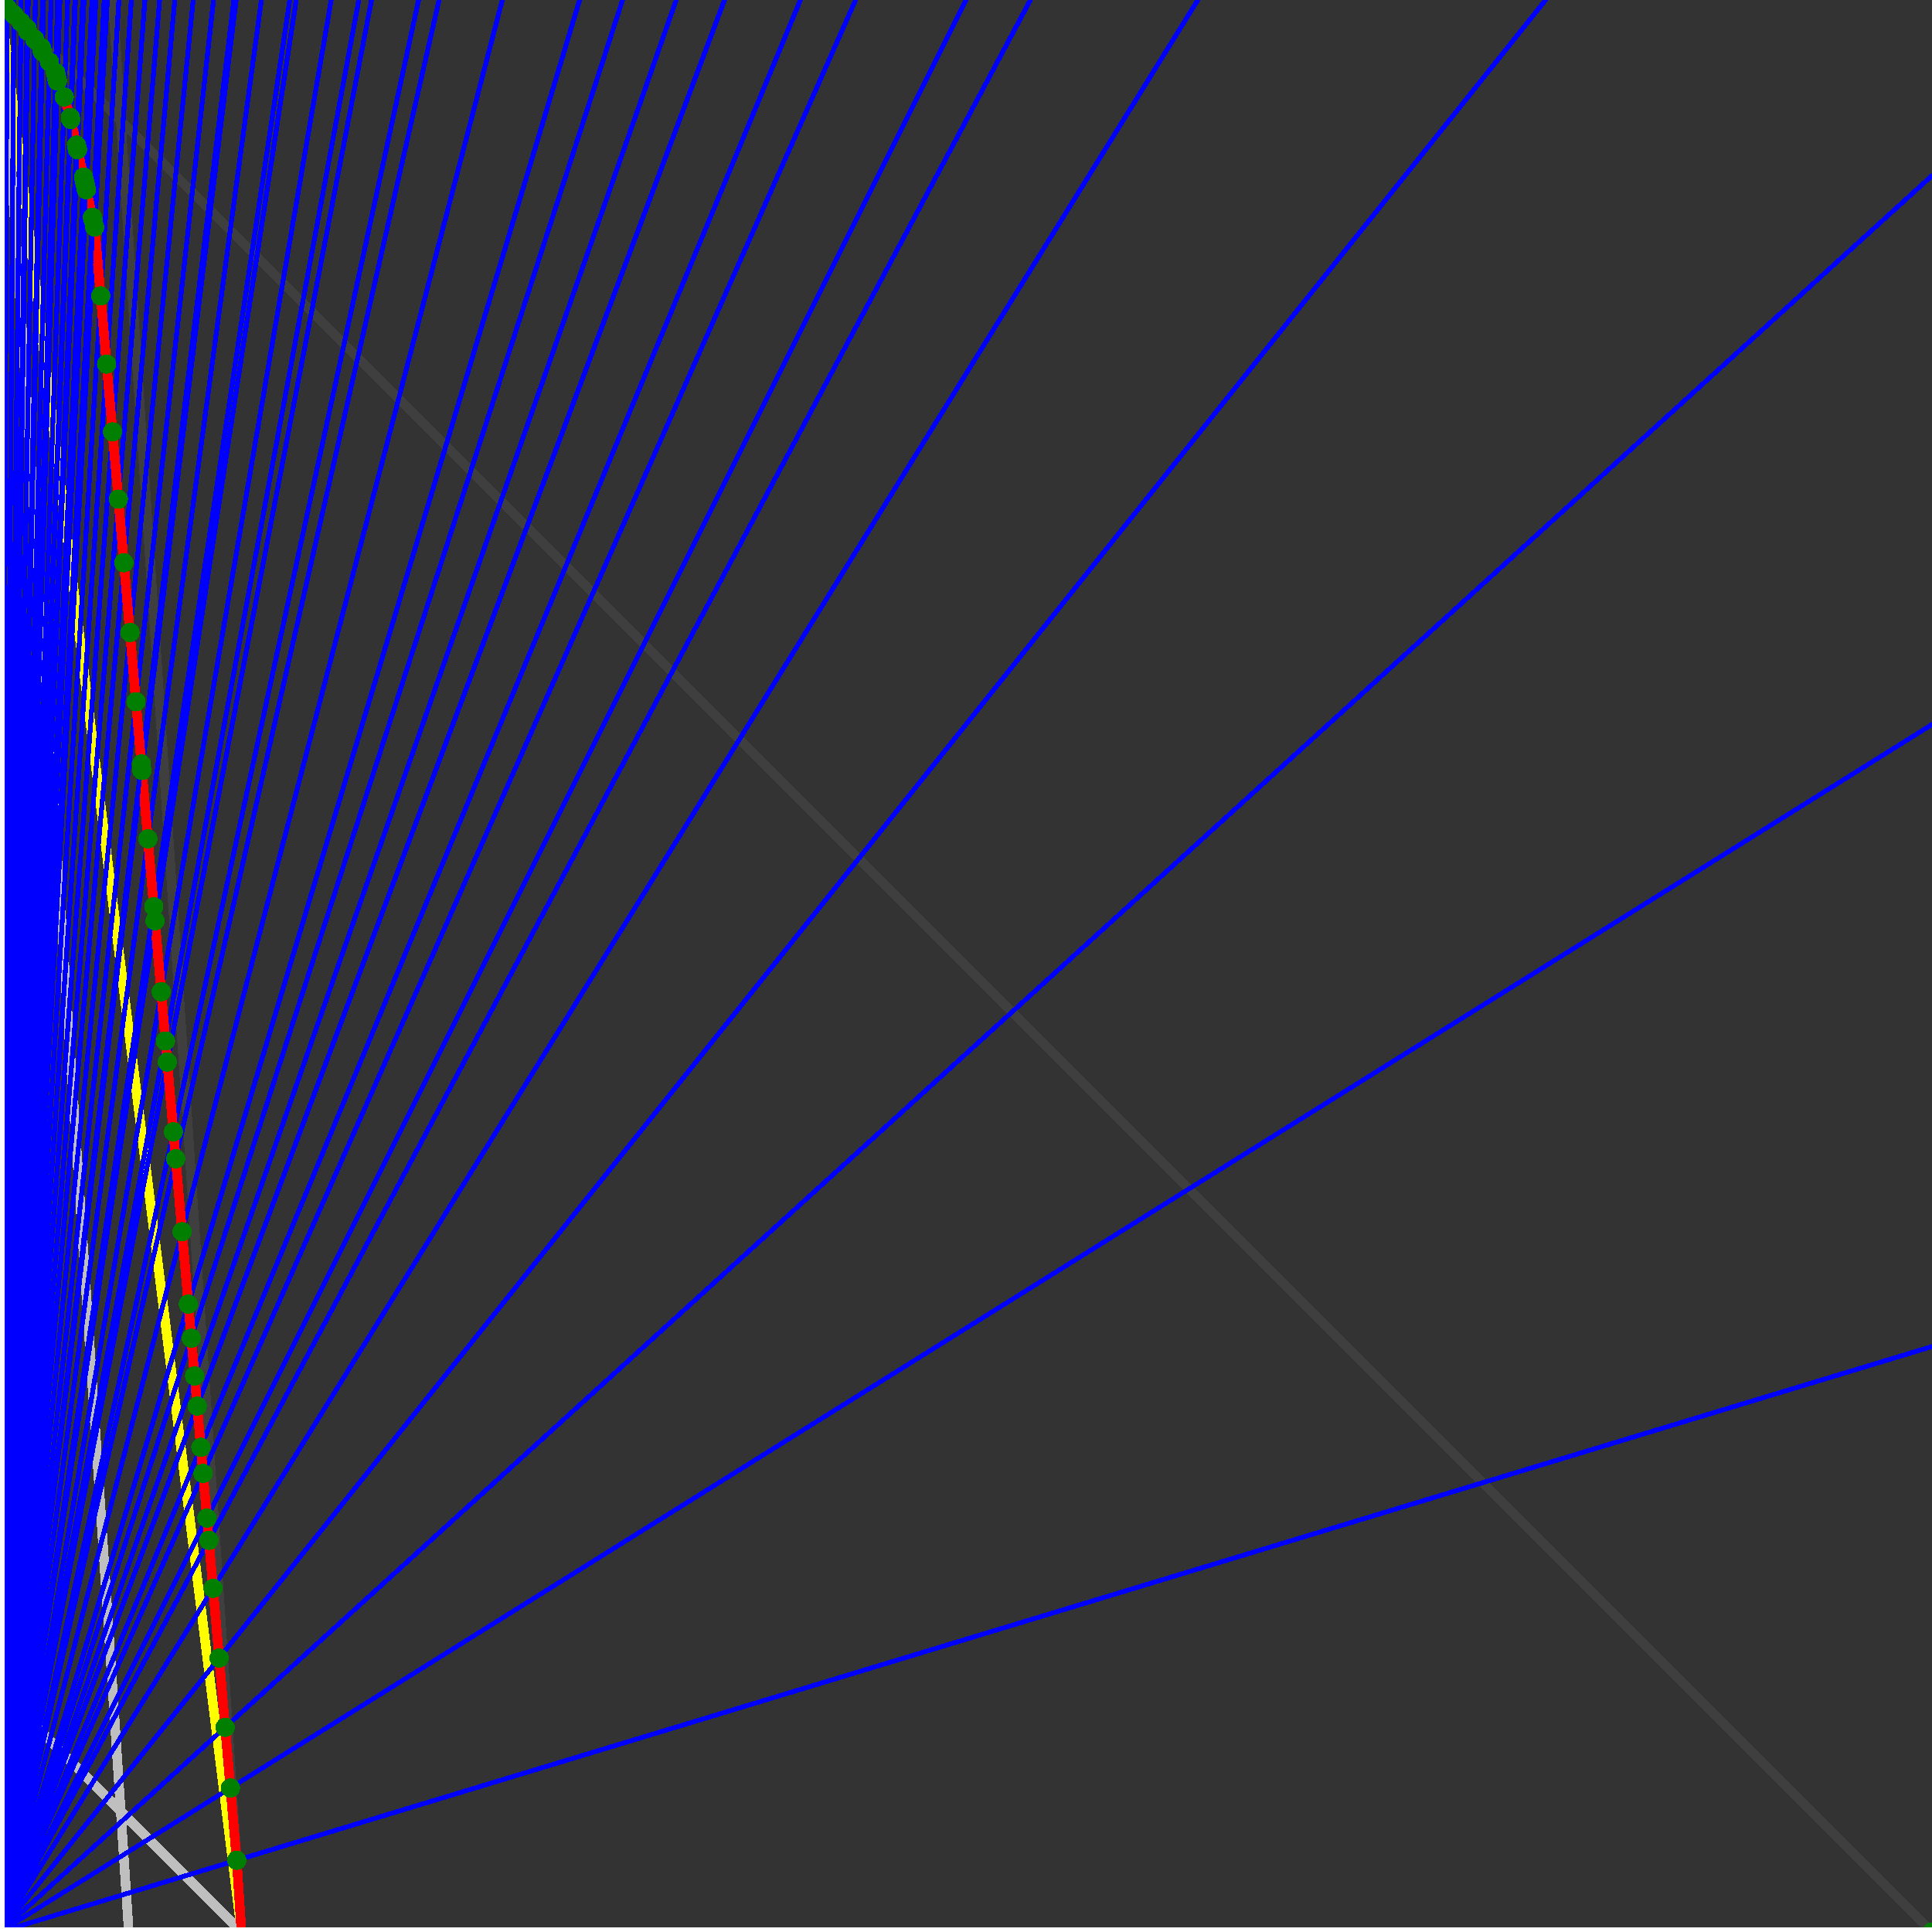 <svg xmlns="http://www.w3.org/2000/svg" version="1.1" width = "750" height = "750" viewBox = "0 0 750 750"  shape-rendering="crispEdges">
<rect x="0" y="0" width="750" height="750" fill="#333333" stroke="none"/>
<path stroke-linejoin="round" stroke-linecap="round" stroke="rgb(255,255,0)" stroke-width="3.75" fill="none" d="M 93.75 750 L 0 0 " />
<path stroke-linejoin="round" stroke-linecap="round" stroke="rgb(63,63,63)" stroke-width="3.75" fill="none" d="M 0 0 L 750 750 M 93.75 750 L 43.75 0 " />
<path stroke-linejoin="round" stroke-linecap="round" stroke="rgb(191,191,191)" stroke-width="3.75" fill="none" d="M 0 656.25 L 93.75 750 M 0 0 L 50 750 " />
<path stroke-linejoin="round" stroke-linecap="round" stroke="rgb(0,0,255)" stroke-width="1.875" fill="none" d="M 0 750 L 750 522.727 " />
<path stroke-linejoin="round" stroke-linecap="round" stroke="rgb(255,0,0)" stroke-width="3.75" fill="none" d="M 91.894 722.154 L 93.75 750 " />
<path stroke-linejoin="round" stroke-linecap="round" stroke="rgb(0,0,255)" stroke-width="1.875" fill="none" d="M 0 750 L 750 281.25 " />
<path stroke-linejoin="round" stroke-linecap="round" stroke="rgb(255,0,0)" stroke-width="3.75" fill="none" d="M 89.453 694.092 L 91.894 722.154 " />
<path stroke-linejoin="round" stroke-linecap="round" stroke="rgb(0,0,255)" stroke-width="1.875" fill="none" d="M 0 750 L 750 68.182 " />
<path stroke-linejoin="round" stroke-linecap="round" stroke="rgb(255,0,0)" stroke-width="3.75" fill="none" d="M 87.405 670.54 L 89.453 694.092 " />
<path stroke-linejoin="round" stroke-linecap="round" stroke="rgb(0,0,255)" stroke-width="1.875" fill="none" d="M 0 750 L 600 0 " />
<path stroke-linejoin="round" stroke-linecap="round" stroke="rgb(255,0,0)" stroke-width="3.75" fill="none" d="M 85.068 643.664 L 87.405 670.54 " />
<path stroke-linejoin="round" stroke-linecap="round" stroke="rgb(0,0,255)" stroke-width="1.875" fill="none" d="M 0 750 L 465 0 " />
<path stroke-linejoin="round" stroke-linecap="round" stroke="rgb(255,0,0)" stroke-width="3.75" fill="none" d="M 82.714 616.59 L 85.068 643.664 " />
<path stroke-linejoin="round" stroke-linecap="round" stroke="rgb(0,0,255)" stroke-width="1.875" fill="none" d="M 0 750 L 400 0 " />
<path stroke-linejoin="round" stroke-linecap="round" stroke="rgb(255,0,0)" stroke-width="3.75" fill="none" d="M 81.093 597.95 L 82.714 616.59 " />
<path stroke-linejoin="round" stroke-linecap="round" stroke="rgb(0,0,255)" stroke-width="1.875" fill="none" d="M 0 750 L 375 0 " />
<path stroke-linejoin="round" stroke-linecap="round" stroke="rgb(255,0,0)" stroke-width="3.75" fill="none" d="M 80.342 589.315 L 81.093 597.95 " />
<path stroke-linejoin="round" stroke-linecap="round" stroke="rgb(0,0,255)" stroke-width="1.875" fill="none" d="M 0 750 L 332.143 0 " />
<path stroke-linejoin="round" stroke-linecap="round" stroke="rgb(255,0,0)" stroke-width="3.75" fill="none" d="M 78.835 571.985 L 80.342 589.315 " />
<path stroke-linejoin="round" stroke-linecap="round" stroke="rgb(0,0,255)" stroke-width="1.875" fill="none" d="M 0 750 L 310.714 0 " />
<path stroke-linejoin="round" stroke-linecap="round" stroke="rgb(255,0,0)" stroke-width="3.75" fill="none" d="M 77.953 561.838 L 78.835 571.985 " />
<path stroke-linejoin="round" stroke-linecap="round" stroke="rgb(0,0,255)" stroke-width="1.875" fill="none" d="M 0 750 L 281.25 0 " />
<path stroke-linejoin="round" stroke-linecap="round" stroke="rgb(255,0,0)" stroke-width="3.75" fill="none" d="M 76.562 545.836 L 77.953 561.838 " />
<path stroke-linejoin="round" stroke-linecap="round" stroke="rgb(0,0,255)" stroke-width="1.875" fill="none" d="M 0 750 L 262.5 0 " />
<path stroke-linejoin="round" stroke-linecap="round" stroke="rgb(255,0,0)" stroke-width="3.75" fill="none" d="M 75.546 534.155 L 76.562 545.836 " />
<path stroke-linejoin="round" stroke-linecap="round" stroke="rgb(0,0,255)" stroke-width="1.875" fill="none" d="M 0 750 L 241.667 0 " />
<path stroke-linejoin="round" stroke-linecap="round" stroke="rgb(255,0,0)" stroke-width="3.75" fill="none" d="M 74.272 519.502 L 75.546 534.155 " />
<path stroke-linejoin="round" stroke-linecap="round" stroke="rgb(0,0,255)" stroke-width="1.875" fill="none" d="M 0 750 L 225 0 " />
<path stroke-linejoin="round" stroke-linecap="round" stroke="rgb(255,0,0)" stroke-width="3.75" fill="none" d="M 73.121 506.265 L 74.272 519.502 " />
<path stroke-linejoin="round" stroke-linecap="round" stroke="rgb(0,0,255)" stroke-width="1.875" fill="none" d="M 0 750 L 195 0 " />
<path stroke-linejoin="round" stroke-linecap="round" stroke="rgb(255,0,0)" stroke-width="3.75" fill="none" d="M 70.677 478.165 L 73.121 506.265 " />
<path stroke-linejoin="round" stroke-linecap="round" stroke="rgb(0,0,255)" stroke-width="1.875" fill="none" d="M 0 750 L 170.455 0 " />
<path stroke-linejoin="round" stroke-linecap="round" stroke="rgb(255,0,0)" stroke-width="3.75" fill="none" d="M 68.215 449.853 L 70.677 478.165 " />
<path stroke-linejoin="round" stroke-linecap="round" stroke="rgb(0,0,255)" stroke-width="1.875" fill="none" d="M 0 750 L 162.5 0 " />
<path stroke-linejoin="round" stroke-linecap="round" stroke="rgb(255,0,0)" stroke-width="3.75" fill="none" d="M 67.304 439.368 L 68.215 449.853 " />
<path stroke-linejoin="round" stroke-linecap="round" stroke="rgb(0,0,255)" stroke-width="1.875" fill="none" d="M 0 750 L 144.231 0 " />
<path stroke-linejoin="round" stroke-linecap="round" stroke="rgb(255,0,0)" stroke-width="3.75" fill="none" d="M 64.947 412.273 L 67.304 439.368 " />
<path stroke-linejoin="round" stroke-linecap="round" stroke="rgb(0,0,255)" stroke-width="1.875" fill="none" d="M 0 750 L 139.286 0 " />
<path stroke-linejoin="round" stroke-linecap="round" stroke="rgb(255,0,0)" stroke-width="3.75" fill="none" d="M 64.237 404.107 L 64.947 412.273 " />
<path stroke-linejoin="round" stroke-linecap="round" stroke="rgb(0,0,255)" stroke-width="1.875" fill="none" d="M 0 750 L 128.571 0 " />
<path stroke-linejoin="round" stroke-linecap="round" stroke="rgb(255,0,0)" stroke-width="3.75" fill="none" d="M 62.574 384.983 L 64.237 404.107 " />
<path stroke-linejoin="round" stroke-linecap="round" stroke="rgb(0,0,255)" stroke-width="1.875" fill="none" d="M 0 750 L 115 0 " />
<path stroke-linejoin="round" stroke-linecap="round" stroke="rgb(255,0,0)" stroke-width="3.75" fill="none" d="M 60.184 357.495 L 62.574 384.983 " />
<path stroke-linejoin="round" stroke-linecap="round" stroke="rgb(0,0,255)" stroke-width="1.875" fill="none" d="M 0 750 L 112.5 0 " />
<path stroke-linejoin="round" stroke-linecap="round" stroke="rgb(255,0,0)" stroke-width="3.75" fill="none" d="M 59.704 351.973 L 60.184 357.495 " />
<path stroke-linejoin="round" stroke-linecap="round" stroke="rgb(0,0,255)" stroke-width="1.875" fill="none" d="M 0 750 L 101.471 0 " />
<path stroke-linejoin="round" stroke-linecap="round" stroke="rgb(255,0,0)" stroke-width="3.75" fill="none" d="M 57.414 325.637 L 59.704 351.973 " />
<path stroke-linejoin="round" stroke-linecap="round" stroke="rgb(0,0,255)" stroke-width="1.875" fill="none" d="M 0 750 L 91.667 0 " />
<path stroke-linejoin="round" stroke-linecap="round" stroke="rgb(255,0,0)" stroke-width="3.75" fill="none" d="M 55.108 299.118 L 57.414 325.637 " />
<path stroke-linejoin="round" stroke-linecap="round" stroke="rgb(0,0,255)" stroke-width="1.875" fill="none" d="M 0 750 L 90.789 0 " />
<path stroke-linejoin="round" stroke-linecap="round" stroke="rgb(255,0,0)" stroke-width="3.75" fill="none" d="M 54.887 296.582 L 55.108 299.118 " />
<path stroke-linejoin="round" stroke-linecap="round" stroke="rgb(0,0,255)" stroke-width="1.875" fill="none" d="M 0 750 L 82.895 0 " />
<path stroke-linejoin="round" stroke-linecap="round" stroke="rgb(255,0,0)" stroke-width="3.75" fill="none" d="M 52.786 272.414 L 54.887 296.582 " />
<path stroke-linejoin="round" stroke-linecap="round" stroke="rgb(0,0,255)" stroke-width="1.875" fill="none" d="M 0 750 L 75 0 " />
<path stroke-linejoin="round" stroke-linecap="round" stroke="rgb(255,0,0)" stroke-width="3.75" fill="none" d="M 50.448 245.524 L 52.786 272.414 " />
<path stroke-linejoin="round" stroke-linecap="round" stroke="rgb(0,0,255)" stroke-width="1.875" fill="none" d="M 0 750 L 67.857 0 " />
<path stroke-linejoin="round" stroke-linecap="round" stroke="rgb(255,0,0)" stroke-width="3.75" fill="none" d="M 48.093 218.446 L 50.448 245.524 " />
<path stroke-linejoin="round" stroke-linecap="round" stroke="rgb(0,0,255)" stroke-width="1.875" fill="none" d="M 0 750 L 61.957 0 " />
<path stroke-linejoin="round" stroke-linecap="round" stroke="rgb(255,0,0)" stroke-width="3.75" fill="none" d="M 45.948 193.783 L 48.093 218.446 " />
<path stroke-linejoin="round" stroke-linecap="round" stroke="rgb(0,0,255)" stroke-width="1.875" fill="none" d="M 0 750 L 56.25 0 " />
<path stroke-linejoin="round" stroke-linecap="round" stroke="rgb(255,0,0)" stroke-width="3.75" fill="none" d="M 43.676 167.652 L 45.948 193.783 " />
<path stroke-linejoin="round" stroke-linecap="round" stroke="rgb(0,0,255)" stroke-width="1.875" fill="none" d="M 0 750 L 51 0 " />
<path stroke-linejoin="round" stroke-linecap="round" stroke="rgb(255,0,0)" stroke-width="3.75" fill="none" d="M 41.388 141.346 L 43.676 167.652 " />
<path stroke-linejoin="round" stroke-linecap="round" stroke="rgb(0,0,255)" stroke-width="1.875" fill="none" d="M 0 750 L 46.154 0 " />
<path stroke-linejoin="round" stroke-linecap="round" stroke="rgb(255,0,0)" stroke-width="3.75" fill="none" d="M 39.085 114.861 L 41.388 141.346 " />
<path stroke-linejoin="round" stroke-linecap="round" stroke="rgb(0,0,255)" stroke-width="1.875" fill="none" d="M 0 750 L 41.667 0 " />
<path stroke-linejoin="round" stroke-linecap="round" stroke="rgb(255,0,0)" stroke-width="3.75" fill="none" d="M 36.767 88.197 L 39.085 114.861 " />
<path stroke-linejoin="round" stroke-linecap="round" stroke="rgb(0,0,255)" stroke-width="1.875" fill="none" d="M 0 750 L 40.795 0 " />
<path stroke-linejoin="round" stroke-linecap="round" stroke="rgb(255,0,0)" stroke-width="3.75" fill="none" d="M 36.149 85.416 L 36.767 88.197 " />
<path stroke-linejoin="round" stroke-linecap="round" stroke="rgb(0,0,255)" stroke-width="1.875" fill="none" d="M 0 750 L 40.456 0 " />
<path stroke-linejoin="round" stroke-linecap="round" stroke="rgb(255,0,0)" stroke-width="3.75" fill="none" d="M 35.908 84.33 L 36.149 85.416 " />
<path stroke-linejoin="round" stroke-linecap="round" stroke="rgb(0,0,255)" stroke-width="1.875" fill="none" d="M 0 750 L 37.19 0 " />
<path stroke-linejoin="round" stroke-linecap="round" stroke="rgb(255,0,0)" stroke-width="3.75" fill="none" d="M 33.537 73.664 L 35.908 84.33 " />
<path stroke-linejoin="round" stroke-linecap="round" stroke="rgb(0,0,255)" stroke-width="1.875" fill="none" d="M 0 750 L 36.885 0 " />
<path stroke-linejoin="round" stroke-linecap="round" stroke="rgb(255,0,0)" stroke-width="3.75" fill="none" d="M 33.312 72.651 L 33.537 73.664 " />
<path stroke-linejoin="round" stroke-linecap="round" stroke="rgb(0,0,255)" stroke-width="1.875" fill="none" d="M 0 750 L 36.585 0 " />
<path stroke-linejoin="round" stroke-linecap="round" stroke="rgb(255,0,0)" stroke-width="3.75" fill="none" d="M 33.09 71.651 L 33.312 72.651 " />
<path stroke-linejoin="round" stroke-linecap="round" stroke="rgb(0,0,255)" stroke-width="1.875" fill="none" d="M 0 750 L 36.29 0 " />
<path stroke-linejoin="round" stroke-linecap="round" stroke="rgb(255,0,0)" stroke-width="3.75" fill="none" d="M 32.871 70.665 L 33.09 71.651 " />
<path stroke-linejoin="round" stroke-linecap="round" stroke="rgb(0,0,255)" stroke-width="1.875" fill="none" d="M 0 750 L 36 0 " />
<path stroke-linejoin="round" stroke-linecap="round" stroke="rgb(255,0,0)" stroke-width="3.75" fill="none" d="M 32.655 69.692 L 32.871 70.665 " />
<path stroke-linejoin="round" stroke-linecap="round" stroke="rgb(0,0,255)" stroke-width="1.875" fill="none" d="M 0 750 L 35.714 0 " />
<path stroke-linejoin="round" stroke-linecap="round" stroke="rgb(255,0,0)" stroke-width="3.75" fill="none" d="M 32.441 68.732 L 32.655 69.692 " />
<path stroke-linejoin="round" stroke-linecap="round" stroke="rgb(0,0,255)" stroke-width="1.875" fill="none" d="M 0 750 L 32.609 0 " />
<path stroke-linejoin="round" stroke-linecap="round" stroke="rgb(255,0,0)" stroke-width="3.75" fill="none" d="M 30.082 58.115 L 32.441 68.732 " />
<path stroke-linejoin="round" stroke-linecap="round" stroke="rgb(0,0,255)" stroke-width="1.875" fill="none" d="M 0 750 L 32.353 0 " />
<path stroke-linejoin="round" stroke-linecap="round" stroke="rgb(255,0,0)" stroke-width="3.75" fill="none" d="M 29.884 57.225 L 30.082 58.115 " />
<path stroke-linejoin="round" stroke-linecap="round" stroke="rgb(0,0,255)" stroke-width="1.875" fill="none" d="M 0 750 L 32.101 0 " />
<path stroke-linejoin="round" stroke-linecap="round" stroke="rgb(255,0,0)" stroke-width="3.75" fill="none" d="M 29.689 56.348 L 29.884 57.225 " />
<path stroke-linejoin="round" stroke-linecap="round" stroke="rgb(0,0,255)" stroke-width="1.875" fill="none" d="M 0 750 L 29.297 0 " />
<path stroke-linejoin="round" stroke-linecap="round" stroke="rgb(255,0,0)" stroke-width="3.75" fill="none" d="M 27.484 46.422 L 29.689 56.348 " />
<path stroke-linejoin="round" stroke-linecap="round" stroke="rgb(0,0,255)" stroke-width="1.875" fill="none" d="M 0 750 L 29.07 0 " />
<path stroke-linejoin="round" stroke-linecap="round" stroke="rgb(255,0,0)" stroke-width="3.75" fill="none" d="M 27.302 45.605 L 27.484 46.422 " />
<path stroke-linejoin="round" stroke-linecap="round" stroke="rgb(0,0,255)" stroke-width="1.875" fill="none" d="M 0 750 L 26.265 0 " />
<path stroke-linejoin="round" stroke-linecap="round" stroke="rgb(255,0,0)" stroke-width="3.75" fill="none" d="M 24.946 37.652 L 27.302 45.605 " />
<path stroke-linejoin="round" stroke-linecap="round" stroke="rgb(0,0,255)" stroke-width="1.875" fill="none" d="M 0 750 L 23.256 0 " />
<path stroke-linejoin="round" stroke-linecap="round" stroke="rgb(255,0,0)" stroke-width="3.75" fill="none" d="M 22.281 31.444 L 24.946 37.652 " />
<path stroke-linejoin="round" stroke-linecap="round" stroke="rgb(0,0,255)" stroke-width="1.875" fill="none" d="M 0 750 L 23.077 0 " />
<path stroke-linejoin="round" stroke-linecap="round" stroke="rgb(255,0,0)" stroke-width="3.75" fill="none" d="M 22.13 30.767 L 22.281 31.444 " />
<path stroke-linejoin="round" stroke-linecap="round" stroke="rgb(0,0,255)" stroke-width="1.875" fill="none" d="M 0 750 L 22.556 0 " />
<path stroke-linejoin="round" stroke-linecap="round" stroke="rgb(255,0,0)" stroke-width="3.75" fill="none" d="M 21.691 28.788 L 22.13 30.767 " />
<path stroke-linejoin="round" stroke-linecap="round" stroke="rgb(0,0,255)" stroke-width="1.875" fill="none" d="M 0 750 L 22.388 0 " />
<path stroke-linejoin="round" stroke-linecap="round" stroke="rgb(255,0,0)" stroke-width="3.75" fill="none" d="M 21.548 28.146 L 21.691 28.788 " />
<path stroke-linejoin="round" stroke-linecap="round" stroke="rgb(0,0,255)" stroke-width="1.875" fill="none" d="M 0 750 L 19.811 0 " />
<path stroke-linejoin="round" stroke-linecap="round" stroke="rgb(255,0,0)" stroke-width="3.75" fill="none" d="M 19.176 24.033 L 21.548 28.146 " />
<path stroke-linejoin="round" stroke-linecap="round" stroke="rgb(0,0,255)" stroke-width="1.875" fill="none" d="M 0 750 L 16.917 0 " />
<path stroke-linejoin="round" stroke-linecap="round" stroke="rgb(255,0,0)" stroke-width="3.75" fill="none" d="M 16.465 20.07 L 19.176 24.033 " />
<path stroke-linejoin="round" stroke-linecap="round" stroke="rgb(0,0,255)" stroke-width="1.875" fill="none" d="M 0 750 L 16.791 0 " />
<path stroke-linejoin="round" stroke-linecap="round" stroke="rgb(255,0,0)" stroke-width="3.75" fill="none" d="M 16.353 19.568 L 16.465 20.07 " />
<path stroke-linejoin="round" stroke-linecap="round" stroke="rgb(0,0,255)" stroke-width="1.875" fill="none" d="M 0 750 L 16.667 0 " />
<path stroke-linejoin="round" stroke-linecap="round" stroke="rgb(255,0,0)" stroke-width="3.75" fill="none" d="M 16.243 19.073 L 16.353 19.568 " />
<path stroke-linejoin="round" stroke-linecap="round" stroke="rgb(0,0,255)" stroke-width="1.875" fill="none" d="M 0 750 L 16.544 0 " />
<path stroke-linejoin="round" stroke-linecap="round" stroke="rgb(255,0,0)" stroke-width="3.75" fill="none" d="M 16.134 18.584 L 16.243 19.073 " />
<path stroke-linejoin="round" stroke-linecap="round" stroke="rgb(0,0,255)" stroke-width="1.875" fill="none" d="M 0 750 L 13.736 0 " />
<path stroke-linejoin="round" stroke-linecap="round" stroke="rgb(255,0,0)" stroke-width="3.75" fill="none" d="M 13.456 15.286 L 16.134 18.584 " />
<path stroke-linejoin="round" stroke-linecap="round" stroke="rgb(0,0,255)" stroke-width="1.875" fill="none" d="M 0 750 L 10.949 0 " />
<path stroke-linejoin="round" stroke-linecap="round" stroke="rgb(255,0,0)" stroke-width="3.75" fill="none" d="M 10.772 12.14 L 13.456 15.286 " />
<path stroke-linejoin="round" stroke-linecap="round" stroke="rgb(0,0,255)" stroke-width="1.875" fill="none" d="M 0 750 L 10.87 0 " />
<path stroke-linejoin="round" stroke-linecap="round" stroke="rgb(255,0,0)" stroke-width="3.75" fill="none" d="M 10.698 11.811 L 10.772 12.14 " />
<path stroke-linejoin="round" stroke-linecap="round" stroke="rgb(0,0,255)" stroke-width="1.875" fill="none" d="M 0 750 L 10.714 0 " />
<path stroke-linejoin="round" stroke-linecap="round" stroke="rgb(255,0,0)" stroke-width="3.75" fill="none" d="M 10.552 11.363 L 10.698 11.811 " />
<path stroke-linejoin="round" stroke-linecap="round" stroke="rgb(0,0,255)" stroke-width="1.875" fill="none" d="M 0 750 L 10.638 0 " />
<path stroke-linejoin="round" stroke-linecap="round" stroke="rgb(255,0,0)" stroke-width="3.75" fill="none" d="M 10.481 11.063 L 10.552 11.363 " />
<path stroke-linejoin="round" stroke-linecap="round" stroke="rgb(0,0,255)" stroke-width="1.875" fill="none" d="M 0 750 L 8.182 0 " />
<path stroke-linejoin="round" stroke-linecap="round" stroke="rgb(255,0,0)" stroke-width="3.75" fill="none" d="M 8.089 8.525 L 10.481 11.063 " />
<path stroke-linejoin="round" stroke-linecap="round" stroke="rgb(0,0,255)" stroke-width="1.875" fill="none" d="M 0 750 L 5.435 0 " />
<path stroke-linejoin="round" stroke-linecap="round" stroke="rgb(255,0,0)" stroke-width="3.75" fill="none" d="M 5.393 5.72 L 8.089 8.525 " />
<path stroke-linejoin="round" stroke-linecap="round" stroke="rgb(0,0,255)" stroke-width="1.875" fill="none" d="M 0 750 L 2.708 0 " />
<path stroke-linejoin="round" stroke-linecap="round" stroke="rgb(255,0,0)" stroke-width="3.75" fill="none" d="M 2.697 2.942 L 5.393 5.72 " />
<path stroke-linejoin="round" stroke-linecap="round" stroke="rgb(0,0,255)" stroke-width="1.875" fill="none" d="M 0 750 L 0 0 " />
<path stroke-linejoin="round" stroke-linecap="round" stroke="rgb(255,0,0)" stroke-width="3.75" fill="none" d="M 0 0 L 2.697 2.942 " />
<circle cx="91.894" cy="722.153" r="3.75" style="fill:rgb(0,127,0);stroke-width:1" /><circle cx="89.453" cy="694.092" r="3.75" style="fill:rgb(0,127,0);stroke-width:1" /><circle cx="87.405" cy="670.54" r="3.75" style="fill:rgb(0,127,0);stroke-width:1" /><circle cx="85.068" cy="643.664" r="3.75" style="fill:rgb(0,127,0);stroke-width:1" /><circle cx="82.714" cy="616.59" r="3.75" style="fill:rgb(0,127,0);stroke-width:1" /><circle cx="81.093" cy="597.95" r="3.75" style="fill:rgb(0,127,0);stroke-width:1" /><circle cx="80.342" cy="589.315" r="3.75" style="fill:rgb(0,127,0);stroke-width:1" /><circle cx="78.835" cy="571.985" r="3.75" style="fill:rgb(0,127,0);stroke-width:1" /><circle cx="77.953" cy="561.838" r="3.75" style="fill:rgb(0,127,0);stroke-width:1" /><circle cx="76.562" cy="545.836" r="3.75" style="fill:rgb(0,127,0);stroke-width:1" /><circle cx="75.546" cy="534.155" r="3.75" style="fill:rgb(0,127,0);stroke-width:1" /><circle cx="74.272" cy="519.502" r="3.75" style="fill:rgb(0,127,0);stroke-width:1" /><circle cx="73.121" cy="506.265" r="3.75" style="fill:rgb(0,127,0);stroke-width:1" /><circle cx="70.677" cy="478.165" r="3.75" style="fill:rgb(0,127,0);stroke-width:1" /><circle cx="68.215" cy="449.853" r="3.75" style="fill:rgb(0,127,0);stroke-width:1" /><circle cx="67.304" cy="439.368" r="3.75" style="fill:rgb(0,127,0);stroke-width:1" /><circle cx="64.947" cy="412.273" r="3.75" style="fill:rgb(0,127,0);stroke-width:1" /><circle cx="64.237" cy="404.107" r="3.75" style="fill:rgb(0,127,0);stroke-width:1" /><circle cx="62.574" cy="384.983" r="3.75" style="fill:rgb(0,127,0);stroke-width:1" /><circle cx="60.184" cy="357.495" r="3.75" style="fill:rgb(0,127,0);stroke-width:1" /><circle cx="59.704" cy="351.973" r="3.75" style="fill:rgb(0,127,0);stroke-width:1" /><circle cx="57.414" cy="325.637" r="3.75" style="fill:rgb(0,127,0);stroke-width:1" /><circle cx="55.108" cy="299.118" r="3.75" style="fill:rgb(0,127,0);stroke-width:1" /><circle cx="54.887" cy="296.582" r="3.75" style="fill:rgb(0,127,0);stroke-width:1" /><circle cx="52.786" cy="272.414" r="3.75" style="fill:rgb(0,127,0);stroke-width:1" /><circle cx="50.448" cy="245.524" r="3.75" style="fill:rgb(0,127,0);stroke-width:1" /><circle cx="48.093" cy="218.446" r="3.75" style="fill:rgb(0,127,0);stroke-width:1" /><circle cx="45.948" cy="193.783" r="3.75" style="fill:rgb(0,127,0);stroke-width:1" /><circle cx="43.676" cy="167.652" r="3.75" style="fill:rgb(0,127,0);stroke-width:1" /><circle cx="41.388" cy="141.346" r="3.75" style="fill:rgb(0,127,0);stroke-width:1" /><circle cx="39.085" cy="114.861" r="3.75" style="fill:rgb(0,127,0);stroke-width:1" /><circle cx="36.767" cy="88.197" r="3.75" style="fill:rgb(0,127,0);stroke-width:1" /><circle cx="36.149" cy="85.416" r="3.75" style="fill:rgb(0,127,0);stroke-width:1" /><circle cx="35.908" cy="84.33" r="3.75" style="fill:rgb(0,127,0);stroke-width:1" /><circle cx="33.537" cy="73.664" r="3.75" style="fill:rgb(0,127,0);stroke-width:1" /><circle cx="33.312" cy="72.651" r="3.75" style="fill:rgb(0,127,0);stroke-width:1" /><circle cx="33.09" cy="71.651" r="3.75" style="fill:rgb(0,127,0);stroke-width:1" /><circle cx="32.871" cy="70.665" r="3.75" style="fill:rgb(0,127,0);stroke-width:1" /><circle cx="32.655" cy="69.692" r="3.75" style="fill:rgb(0,127,0);stroke-width:1" /><circle cx="32.441" cy="68.732" r="3.75" style="fill:rgb(0,127,0);stroke-width:1" /><circle cx="30.082" cy="58.115" r="3.75" style="fill:rgb(0,127,0);stroke-width:1" /><circle cx="29.884" cy="57.225" r="3.75" style="fill:rgb(0,127,0);stroke-width:1" /><circle cx="29.689" cy="56.348" r="3.75" style="fill:rgb(0,127,0);stroke-width:1" /><circle cx="27.484" cy="46.422" r="3.75" style="fill:rgb(0,127,0);stroke-width:1" /><circle cx="27.302" cy="45.605" r="3.75" style="fill:rgb(0,127,0);stroke-width:1" /><circle cx="24.946" cy="37.652" r="3.75" style="fill:rgb(0,127,0);stroke-width:1" /><circle cx="22.281" cy="31.444" r="3.75" style="fill:rgb(0,127,0);stroke-width:1" /><circle cx="22.13" cy="30.767" r="3.75" style="fill:rgb(0,127,0);stroke-width:1" /><circle cx="21.691" cy="28.788" r="3.75" style="fill:rgb(0,127,0);stroke-width:1" /><circle cx="21.548" cy="28.146" r="3.75" style="fill:rgb(0,127,0);stroke-width:1" /><circle cx="19.176" cy="24.033" r="3.75" style="fill:rgb(0,127,0);stroke-width:1" /><circle cx="16.465" cy="20.07" r="3.75" style="fill:rgb(0,127,0);stroke-width:1" /><circle cx="16.353" cy="19.568" r="3.75" style="fill:rgb(0,127,0);stroke-width:1" /><circle cx="16.243" cy="19.073" r="3.75" style="fill:rgb(0,127,0);stroke-width:1" /><circle cx="16.134" cy="18.584" r="3.75" style="fill:rgb(0,127,0);stroke-width:1" /><circle cx="13.456" cy="15.286" r="3.75" style="fill:rgb(0,127,0);stroke-width:1" /><circle cx="10.772" cy="12.14" r="3.75" style="fill:rgb(0,127,0);stroke-width:1" /><circle cx="10.698" cy="11.811" r="3.75" style="fill:rgb(0,127,0);stroke-width:1" /><circle cx="10.552" cy="11.363" r="3.75" style="fill:rgb(0,127,0);stroke-width:1" /><circle cx="10.481" cy="11.063" r="3.75" style="fill:rgb(0,127,0);stroke-width:1" /><circle cx="8.089" cy="8.525" r="3.75" style="fill:rgb(0,127,0);stroke-width:1" /><circle cx="5.393" cy="5.72" r="3.75" style="fill:rgb(0,127,0);stroke-width:1" /><circle cx="2.697" cy="2.942" r="3.75" style="fill:rgb(0,127,0);stroke-width:1" /><circle cx="750" cy="750" r="3.75" style="fill:rgb(0,127,0);stroke-width:1" /><path stroke-linejoin="round" stroke-linecap="round" stroke="rgb(255,255,255)" stroke-width="3.75" fill="none" d="M 0 750 L 750 750 M 0 750 L 0 0 " />

</svg>